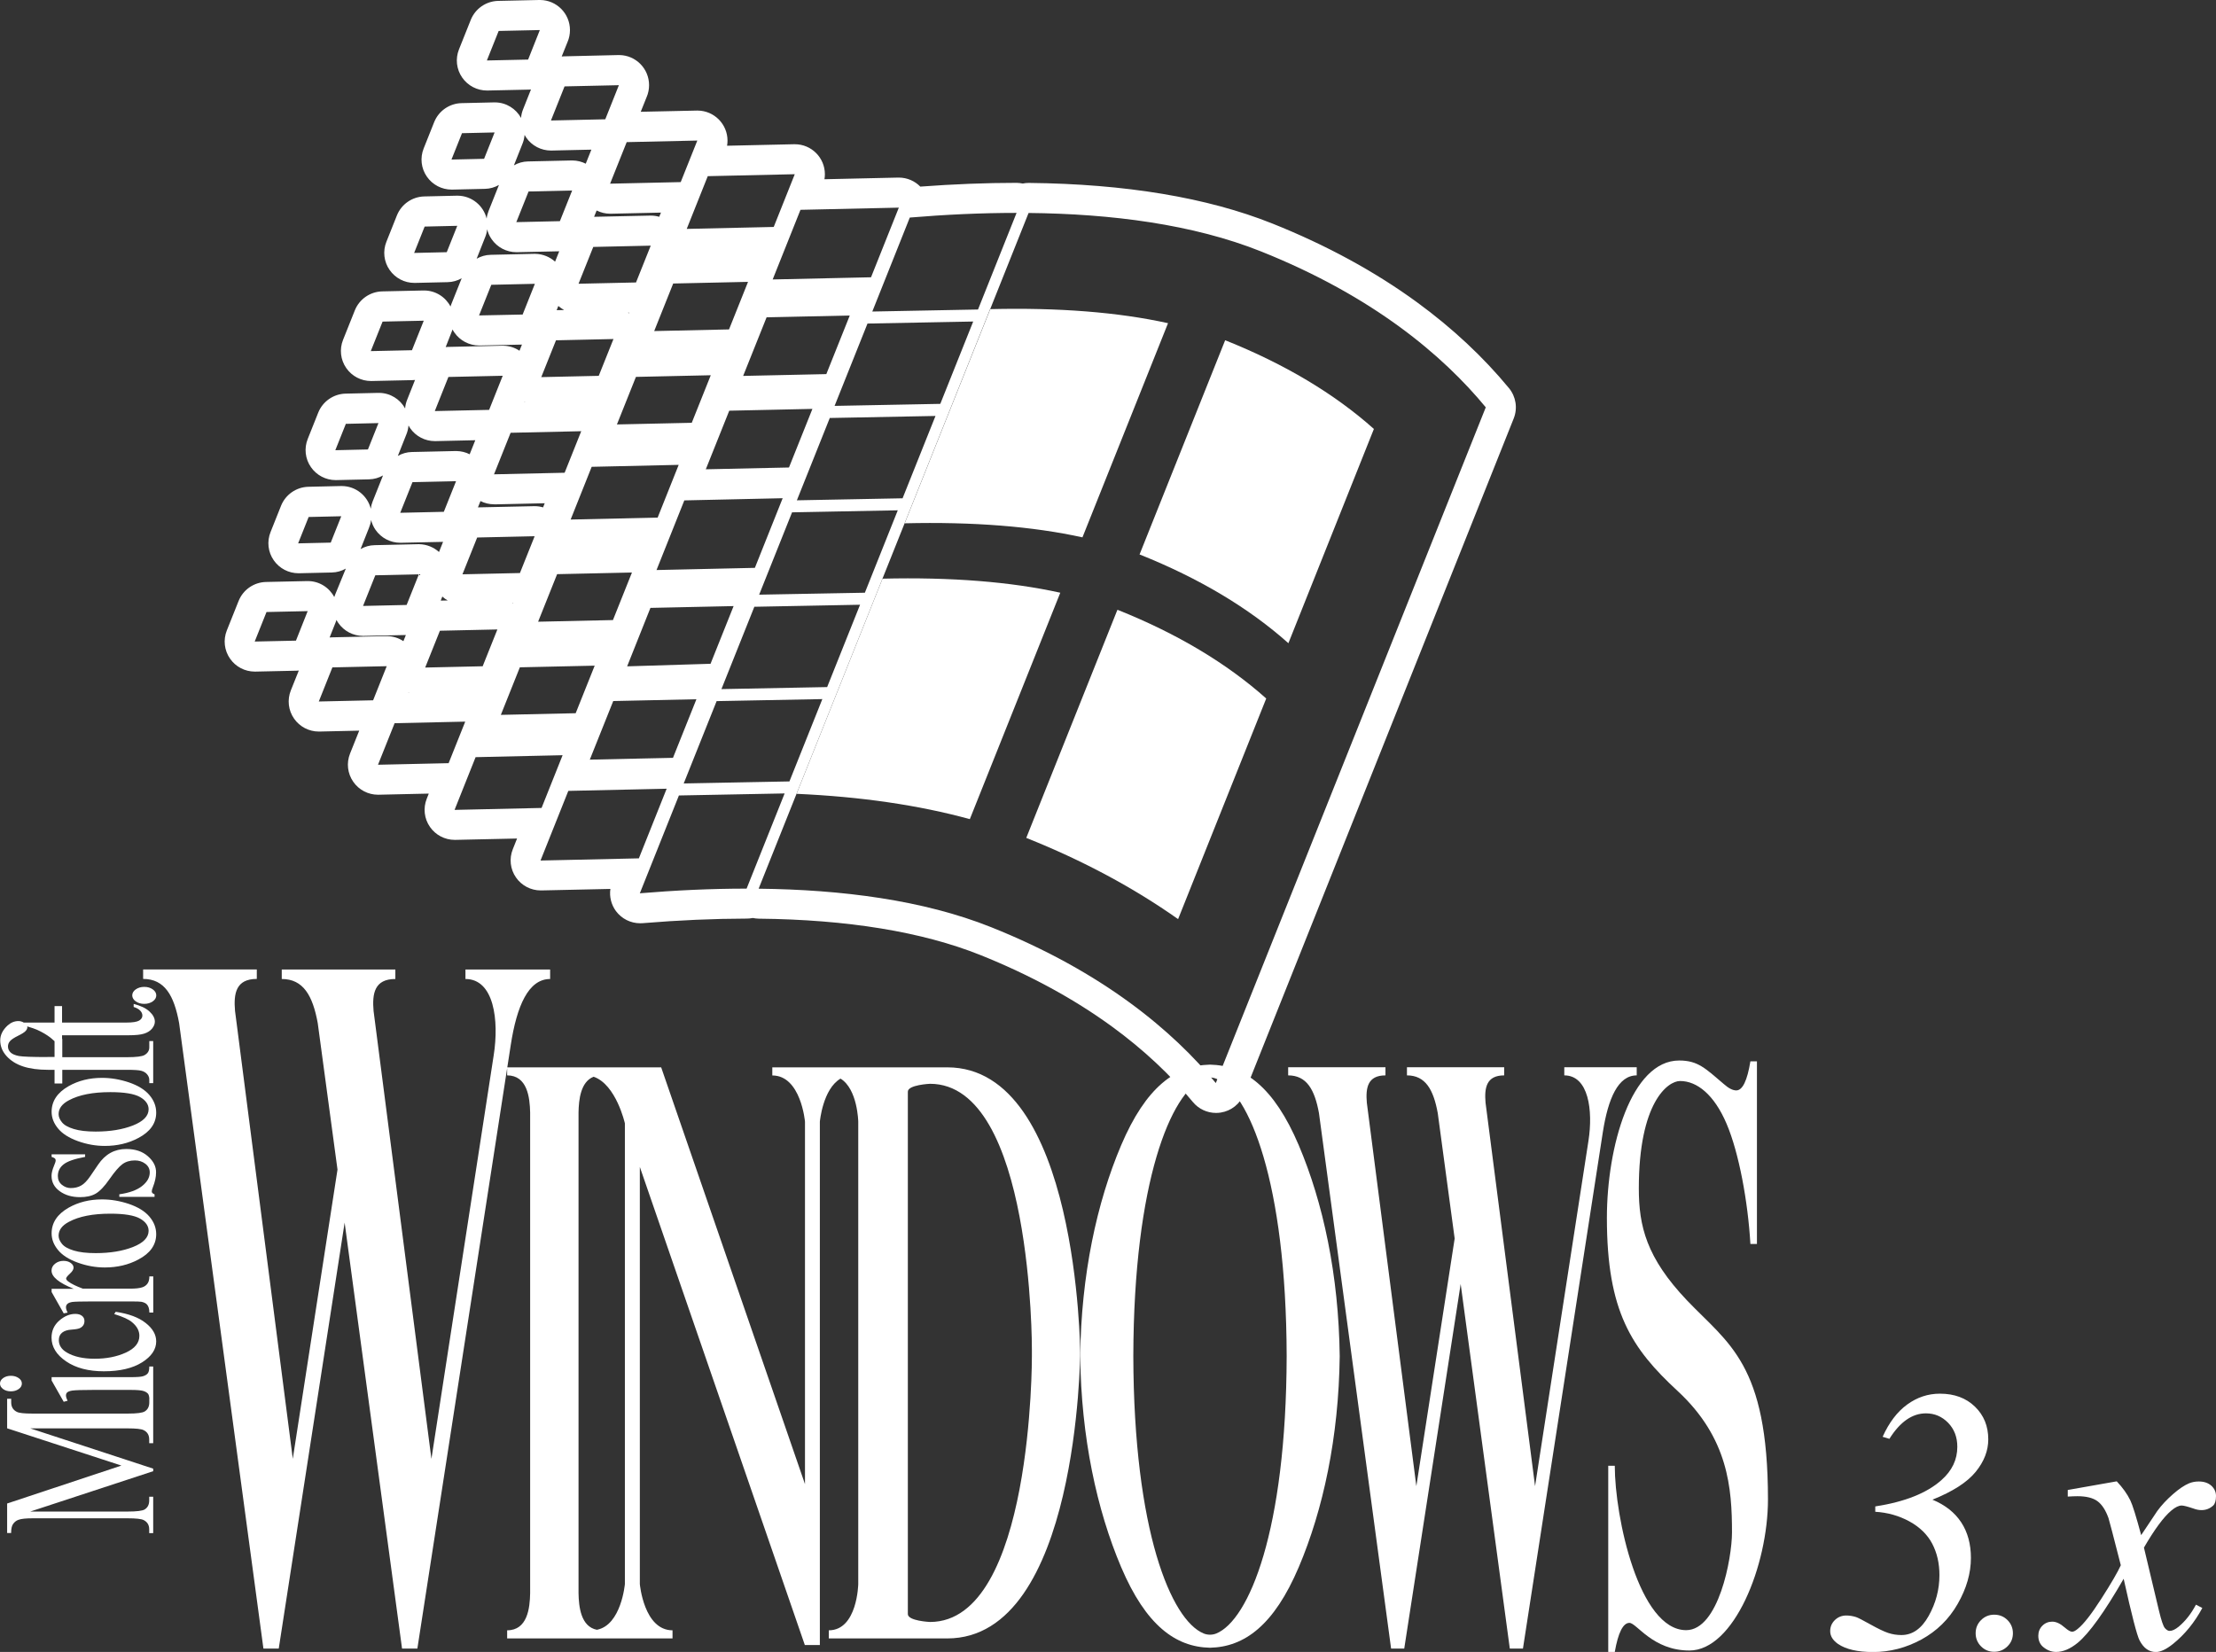 <?xml version="1.0" encoding="utf-8"?>
<!-- Generator: Adobe Illustrator 26.5.0, SVG Export Plug-In . SVG Version: 6.00 Build 0)  -->
<svg version="1.1" id="Layer_1" xmlns="http://www.w3.org/2000/svg" xmlns:xlink="http://www.w3.org/1999/xlink" x="0px" y="0px"
	 viewBox="0 0 2949.4 2199" style="enable-background:new 0 0 2949.4 2199;" xml:space="preserve">
<rect x="0" y="0" width="2949.4" height="2199" fill="#333333" stroke="none"/>
<style type="text/css">
	.st0{display:none;}
	.st1{display:inline;}
	.st2{fill:none;stroke:#231F20;stroke-width:1.902;stroke-miterlimit:10;}
	.st3{fill:#3E96FF;}
	.st4{fill:#FF3C22;}
	.st5{fill:#3C8929;}
	.st6{fill:#FFC200;}
	.st7{fill:none;stroke:#231F20;stroke-width:1.227;stroke-miterlimit:10;}
	.st8{fill:none;stroke:#231F20;stroke-width:1.631;stroke-miterlimit:10;}
	.st9{fill:none;stroke:#231F20;stroke-width:1.551;stroke-miterlimit:10;}
	.st10{fill:none;stroke:#231F20;stroke-width:4.184;stroke-miterlimit:10;}
	.st11{fill:none;stroke:#231F20;stroke-width:4.4;stroke-miterlimit:10;}
	.st12{fill:none;stroke:#231F20;stroke-width:3.807;stroke-miterlimit:10;}
	.st13{fill:#FFFFFF;}
</style>
<g>
	<g>
		<path class="st13" d="M2008.4,516.7c-34.2-41.5-75.3-79.9-122.1-114.1c-56.1-41-121.1-76.4-193-105.1
			c-86.4-34.5-195.3-52.7-323.8-54c-0.1,0-0.3,0-0.4,0c-2.7,0-5.3,0.3-7.8,0.8c-2.6-0.5-5.3-0.8-8.1-0.9c0,0,0,0,0,0c0,0,0,0,0,0
			c0,0,0,0-0.1,0c0,0,0,0,0,0c-40.8,0-83.8,1.7-128.2,5c-7.3-7.4-17.4-12-28.6-12h0c-0.3,0-0.7,0-1,0l-98,2.2
			c0.4-2.2,0.6-4.4,0.6-6.6c0-22.1-17.9-40-40-40h0c-0.3,0-0.7,0-1,0l-89.2,2c0.4-2.2,0.6-4.5,0.6-6.8c0-21.9-17.7-39.8-39.6-40
			c-0.1,0-0.3,0-0.4,0c-0.2,0-0.3,0-0.5,0c0,0,0,0,0,0c0,0,0,0,0,0c-0.2,0-0.3,0-0.5,0l-74.5,1.6l7.9-19.7
			c2.1-4.8,3.2-10.2,3.2-15.8c0-21.9-17.7-39.8-39.6-40c-0.1,0-0.3,0-0.4,0c-0.1,0-0.3,0-0.4,0c-0.2,0-0.4,0-0.6,0L750.5,75
			c-1,0-1.9,0.1-2.9,0.2l7.8-19.4c2.1-4.8,3.2-10.2,3.2-15.8c0-21.9-17.7-39.8-39.6-40c-0.1,0-0.3,0-0.4,0c-0.2,0-0.3,0-0.5,0
			c0,0,0,0,0,0c0,0,0,0,0,0c-0.2,0-0.3,0-0.5,0l-54.7,1.2c-16,0.4-30.3,10.3-36.3,25.2l-15.7,39.3c-5,12.5-3.4,26.6,4.3,37.6
			c7.5,10.8,19.8,17.2,32.9,17.2c0.3,0,0.6,0,0.9,0l54.8-1.2c1,0,1.9-0.1,2.9-0.2l-10.5,26.4c-1.5,3.7-2.4,7.6-2.7,11.5
			c-6.7-12.2-19.7-20.6-34.6-20.7c-0.1,0-0.3,0-0.4,0c-0.1,0-0.3,0-0.4,0c-0.2,0-0.4,0-0.6,0l-43.3,1c-16,0.4-30.3,10.3-36.3,25.2
			l-14,35.1c-5,12.5-3.4,26.6,4.3,37.6c7.5,10.8,19.8,17.2,32.9,17.2c0.3,0,0.6,0,0.9,0l43.4-1c6.7-0.1,13.1-2,18.7-5.2l-13.8,34.6
			c-1.3,3.3-2.2,6.7-2.6,10.2c-4.2-17.3-19.8-30.3-38.4-30.5c-0.1,0-0.3,0-0.4,0c-0.2,0-0.3,0-0.5,0c0,0,0,0,0,0c0,0,0,0,0,0
			c-0.2,0-0.3,0-0.5,0l-43.3,1c-16,0.4-30.3,10.3-36.3,25.2l-14,35.1c-5,12.5-3.4,26.6,4.3,37.6c7.5,10.8,19.8,17.2,32.9,17.2
			c0.3,0,0.6,0,0.9,0l43.4-1c6.7-0.1,13.1-2,18.7-5.2l-13.8,34.5c-0.4,1-0.8,2.1-1.1,3.1c-6.6-12.6-19.8-21.2-34.9-21.3
			c-0.1,0-0.3,0-0.4,0c-0.2,0-0.3,0-0.5,0c0,0,0,0,0,0c0,0,0,0,0,0c-0.2,0-0.3,0-0.5,0l-54.7,1.2c-16,0.4-30.3,10.3-36.3,25.2
			l-15.7,39.3c-5,12.5-3.4,26.6,4.3,37.6c7.5,10.8,19.8,17.2,32.9,17.2c0.3,0,0.6,0,0.9,0l54.8-1.2c1,0,1.9-0.1,2.9-0.2l-10.5,26.4
			c-1.5,3.7-2.4,7.6-2.7,11.5c-6.7-12.2-19.7-20.6-34.6-20.7c-0.1,0-0.3,0-0.4,0c-0.1,0-0.3,0-0.4,0c-0.2,0-0.4,0-0.6,0l-43.3,1
			c-16,0.4-30.3,10.3-36.3,25.2l-14,35.1c-5,12.5-3.4,26.6,4.3,37.6c7.5,10.8,19.8,17.2,32.9,17.2c0.3,0,0.6,0,0.9,0l43.4-1
			c6.7-0.1,13.1-2,18.7-5.2l-13.8,34.6c-1.3,3.2-2.1,6.4-2.5,9.7c-4.3-17.2-19.8-30-38.4-30.2c-0.1,0-0.3,0-0.4,0
			c-0.1,0-0.3,0-0.4,0c-0.2,0-0.4,0-0.6,0l-43.3,1c-16,0.4-30.3,10.3-36.3,25.2l-14,35.1c-5,12.5-3.4,26.6,4.3,37.6
			c7.5,10.8,19.8,17.2,32.9,17.2c0.3,0,0.6,0,0.9,0l43.4-1c6.7-0.1,13.1-2,18.7-5.2L446,791.7c-0.4,1-0.7,2-1.1,3.1
			c-6.6-12.6-19.8-21.2-34.9-21.3c-0.1,0-0.3,0-0.4,0c-0.2,0-0.3,0-0.5,0c0,0,0,0,0,0c0,0,0,0,0,0c-0.2,0-0.3,0-0.5,0l-54.7,1.2
			c-16,0.4-30.3,10.3-36.3,25.2l-15.7,39.3c-5,12.5-3.4,26.6,4.3,37.6c7.5,10.8,19.8,17.2,32.9,17.2c0.3,0,0.6,0,0.9,0l54.8-1.2
			c1,0,1.9-0.1,2.9-0.2L387.1,919c-5,12.5-3.4,26.6,4.3,37.6c7.5,10.8,19.8,17.2,32.9,17.2c0.3,0,0.6,0,0.9,0l52.9-1.2l-12.2,30.5
			c-5,12.5-3.4,26.6,4.3,37.6c7.5,10.8,19.8,17.2,32.9,17.2c0.3,0,0.6,0,0.9,0l66.7-1.5l-2.7,6.8c-5,12.5-3.4,26.6,4.3,37.6
			c7.5,10.8,19.8,17.2,32.9,17.2c0.3,0,0.6,0,0.9,0l82.1-1.8l-5.7,14.3c-5,12.5-3.4,26.6,4.3,37.6c7.5,10.8,19.8,17.2,32.9,17.2
			c0.3,0,0.6,0,0.9,0l91.8-2c-1.5,10.3,1.1,20.9,7.4,29.5c7.6,10.2,19.5,16.2,32.2,16.2c1.1,0,2.2,0,3.3-0.1
			c48.2-4,94.9-6,138.8-6.1c2.7,0,5.3-0.3,7.8-0.8c2.5,0.5,5.1,0.8,7.8,0.9c118.5,1.2,217.7,17.5,294.9,48.3
			c65.7,26.3,124.8,58.4,175.5,95.4c41.4,30.2,77.6,64,107.6,100.4c7.7,9.3,19,14.5,30.9,14.5c2,0,4.1-0.2,6.2-0.5
			c14-2.2,25.7-11.6,31-24.7L2014.7,557C2020.1,543.4,2017.7,528,2008.4,516.7z M644.3,211.4l-43.4,1l14-35.1l43.4-1L644.3,211.4z
			 M594.6,335.7l-43.4,1l14-35.1l43.4-1L594.6,335.7z M489.7,598.3l-43.4,1l14-35.1l43.4-1L489.7,598.3z M440.2,722.3l-43.4,1
			l14-35.1l43.4-1L440.2,722.3z M393.9,852.8L339,854l15.7-39.3l54.8-1.2L393.9,852.8z M1210.9,289.6c46.7-3.9,94.5-6.2,142.1-6.2
			L1301.7,412l-140.7,2.7L1210.9,289.6z M595.9,799.3l-9.3,0.2l2.1-5.4C590.9,796.1,593.3,797.9,595.9,799.3z M590.7,681.3l-58,1.3
			l16.3-40.8l58-1.3L590.7,681.3z M662,837.9l-19.6,49l-76.5,1.7l19.6-49L662,837.9z M615.5,764.5l19.6-49l76.5-1.7l-19.6,49
			L615.5,764.5z M695.6,418.7l-58,1.2l16.3-40.8l58-1.3L695.6,418.7z M698.9,535.6l-0.9,0l0.2-0.5
			C698.5,535.3,698.7,535.5,698.9,535.6z M773.6,574l-22.1,55.3l-94,2.1l22.1-55.3L773.6,574z M750.8,412.7l-9.9,0.2l2.2-5.6
			C745.6,409.4,748.1,411.2,750.8,412.7z M745.2,294.4l-58,1.3l16.3-40.8l58-1.3L745.2,294.4z M816.5,451.3l-19.6,49l-76.5,1.7
			l19.6-49L816.5,451.3z M846.4,501.7l99.6-2.2l-25.3,63.3l-99.6,2.2L846.4,501.7z M835.8,416.2l1.7,0l-0.3,0.8
			C836.7,416.7,836.2,416.5,835.8,416.2z M903.3,618.8l-28,70.2l-115.8,2.6l28-70.2L903.3,618.8z M841.1,762.1l-25.3,63.3l-99.6,2.2
			l25.3-63.3L841.1,762.1z M865.7,809.2l110.7-2.4l-30.7,76.8L834.7,887L865.7,809.2z M873.8,758.8l37-92.7l130.9-2.9l-37,92.7
			L873.8,758.8z M939.4,624.7l31.2-78l110.7-2.4l-31.2,78L939.4,624.7z M989.1,500.4l31.2-78l110.7-2.4l-31.2,78L989.1,500.4z
			 M970.3,438.5l-99.6,2.2l25.3-63.3l99.6-2.2L970.3,438.5z M877.4,288.6c-3.4-1-7-1.6-10.8-1.6c-0.1,0-0.3,0-0.4,0
			c-0.2,0-0.3,0-0.5,0c0,0,0,0,0,0c0,0,0,0,0,0c-0.2,0-0.3,0-0.5,0l-74.5,1.6l3.4-8.4c5.5,2.8,11.7,4.3,18,4.3c0.3,0,0.6,0,0.9,0
			l66.7-1.5L877.4,288.6z M866.1,327l-19.6,49l-76.5,1.7l19.6-49L866.1,327z M658.3,671.4l66.7-1.5l-2.2,5.5c-3.4-1-7-1.6-10.8-1.6
			c-0.1,0-0.3,0-0.4,0c-0.2,0-0.3,0-0.5,0c0,0,0,0,0,0c0,0,0,0,0,0c-0.2,0-0.3,0-0.5,0l-74.5,1.6l3.4-8.4c5.5,2.8,11.7,4.3,18,4.3
			C657.7,671.4,658,671.4,658.3,671.4z M682.9,803l-0.2,0.6c-0.3-0.2-0.6-0.4-0.9-0.5L682.9,803z M691.9,888.3l99.6-2.2l-25.3,63.3
			l-99.6,2.2L691.9,888.3z M816.2,933.2l110.7-2.4l-31.2,78l-110.7,2.4L816.2,933.2z M953.8,933.3l140.7-2.7l-43.8,109.6l-140.7,2.7
			L953.8,933.3z M960.2,917.3l43.8-109.6l140.7-2.7l-43.8,109.6L960.2,917.3z M1010.4,791.6l43.8-109.6l140.7-2.7L1151.1,789
			L1010.4,791.6z M1060.6,666l43.8-109.6l140.7-2.7l-43.8,109.6L1060.6,666z M1110.8,540.3l43.8-109.6l140.7-2.7l-43.8,109.6
			L1110.8,540.3z M1065.4,279.3l130.9-2.9l-37,92.7l-130.9,2.9L1065.4,279.3z M942,234.5l115.8-2.6l-28,70.2L914,304.7L942,234.5z
			 M834.1,189.2l94-2.1L906,242.4l-94,2.1L834.1,189.2z M751.4,115l72.3-1.6l-18.1,45.4l-72.3,1.6L751.4,115z M702.9,79.3L648,80.5
			l15.7-39.3l54.8-1.2L702.9,79.3z M695.1,192.1c1.7-3.9,2.7-8.1,3.1-12.5c0.7,1.2,1.4,2.4,2.2,3.6c7.5,10.8,19.8,17.2,32.9,17.2
			c0.3,0,0.6,0,0.9,0l52.9-1.2l-7.5,18.7c-5.3-2.7-11.2-4.2-17.6-4.3c-0.1,0-0.3,0-0.4,0c-0.2,0-0.3,0-0.5,0c0,0,0,0,0,0
			c0,0,0,0,0,0c-0.2,0-0.3,0-0.5,0l-57.9,1.3c-6.7,0.1-13.1,2-18.7,5.2L695.1,192.1z M645.5,316.3c1.5-3.5,2.5-7.2,2.9-11.1
			c1.1,4.7,3.1,9.2,6,13.3c7.5,10.8,19.8,17.2,32.9,17.2c0.3,0,0.6,0,0.9,0l56.1-1.2l-5.5,13.8c-7-6.3-16.2-10.2-26.4-10.4
			c-0.1,0-0.3,0-0.4,0c-0.2,0-0.3,0-0.5,0c0,0,0,0,0,0c0,0,0,0,0,0c-0.2,0-0.3,0-0.5,0l-57.9,1.3c-6.7,0.1-13.1,2-18.7,5.2
			L645.5,316.3z M600.8,442.6c0.6-1.3,1-2.6,1.5-4c0.7,1.4,1.6,2.8,2.5,4.1c7.5,10.8,19.8,17.2,32.9,17.2c0.3,0,0.6,0,0.8,0
			l56.2-1.2l-3.3,8.2c-6.2-4.2-13.7-6.6-21.7-6.7c-0.1,0-0.3,0-0.4,0c-0.2,0-0.3,0-0.5,0c0,0,0,0,0,0c0,0,0,0,0,0
			c-0.2,0-0.3,0-0.5,0l-72.2,1.6c-1,0-1.9,0.1-2.9,0.2L600.8,442.6z M596.8,501.8l72.3-1.6L651,545.6l-72.3,1.6L596.8,501.8z
			 M548.3,466.2l-54.8,1.2l15.7-39.3l54.8-1.2L548.3,466.2z M540.6,578.9c1.7-3.9,2.7-8.1,3.1-12.5c0.7,1.2,1.4,2.4,2.2,3.6
			c7.5,10.8,19.8,17.2,32.9,17.2c0.3,0,0.6,0,0.9,0l52.9-1.2l-7.5,18.7c-5.3-2.7-11.3-4.2-17.6-4.3c-0.1,0-0.3,0-0.4,0
			c-0.1,0-0.3,0-0.4,0c-0.2,0-0.4,0-0.6,0l-57.9,1.3c-6.7,0.1-13.1,2-18.7,5.2L540.6,578.9z M491,702.9c1.4-3.4,2.4-6.9,2.9-10.7
			c1.2,4.6,3.1,9.1,5.9,13.1c7.5,10.8,19.8,17.2,32.9,17.2c0.3,0,0.6,0,0.9,0l56.1-1.2l-5.4,13.5c-7-6.3-16.2-10.2-26.4-10.4
			c-0.1,0-0.3,0-0.4,0c-0.2,0-0.3,0-0.5,0c0,0,0,0,0,0c0,0,0,0,0,0c-0.2,0-0.3,0-0.5,0l-57.9,1.3c-6.7,0.1-13.1,2-18.7,5.2
			L491,702.9z M541.2,805.3l-58,1.3l16.3-40.8l58-1.3L541.2,805.3z M544.5,922.2l-0.9,0l0.2-0.5C544,921.9,544.3,922.1,544.5,922.2z
			 M446.4,829.2c0.6-1.3,1-2.6,1.4-4c0.7,1.4,1.6,2.8,2.5,4.1c7.5,10.8,19.8,17.2,32.9,17.2c0.3,0,0.6,0,0.9,0l56.1-1.2l-3.3,8.2
			c-6.2-4.2-13.7-6.6-21.7-6.7c-0.1,0-0.3,0-0.4,0c-0.2,0-0.3,0-0.5,0c0,0,0,0,0,0c0,0,0,0,0,0c-0.2,0-0.3,0-0.5,0l-72.2,1.6
			c-1,0-1.9,0.1-2.9,0.2L446.4,829.2z M496.6,932.2l-72.3,1.6l18.1-45.4l72.3-1.6L496.6,932.2z M597.1,1015.9l-94,2.1l22.1-55.3
			l94-2.1L597.1,1015.9z M605,1078.1l28-70.2l115.8-2.6l-28,70.2L605,1078.1z M850.3,1142.6l-130.9,2.9l37-92.7l130.9-2.9
			L850.3,1142.6z M993.7,1182.9c-47.6,0-95.4,2.3-142.1,6.2l52-130.2l140.7-2.7L993.7,1182.9z M1618.2,1441.7
			c-56.9-69-149.7-147.8-299.1-207.5c-90.3-36.1-198.9-50-309.4-51.2l50.4-126.2l0,0l114.4-286.4l0,0l29.5-73.8c0,0,0,0,0,0
			l113.8-285.1c0,0,0.1,0,0.1,0l51.1-128c110.4,1.1,219,15.1,309.4,51.2c149.4,59.7,242.2,138.5,299.1,207.5L1618.2,1441.7z"/>
		<path class="st13" d="M1630.6,453l-113.9,285.1c0.2,0.1,0.4,0.2,0.6,0.2c78.8,31.5,144.9,71,197.5,117.9L1828.6,571
			c-52.6-46.9-118.7-86.4-197.5-117.9C1630.9,453.1,1630.7,453,1630.6,453z"/>
		<path class="st13" d="M1440.7,715.3l1.4-3.5l112.5-281.6c-66.1-14.6-145.9-20.9-236.6-18.7l-113.9,285.1
			C1294.7,694.4,1374.5,700.7,1440.7,715.3z"/>
		<path class="st13" d="M1487.2,811.8l-121.3,303.6c0.2,0.1,0.4,0.2,0.6,0.2c74.8,29.9,142.1,66,201.5,107.9l117.3-293.7
			c-52.6-46.9-118.7-86.4-197.5-117.9C1487.6,812,1487.4,811.9,1487.2,811.8z"/>
		<path class="st13" d="M1295.6,1078.4L1411.2,789c-66.1-14.6-145.9-20.9-236.6-18.7l-114.4,286.4c85.4,3.8,162.4,15,230.6,33.7
			L1295.6,1078.4z"/>
	</g>
	<g>
		<path class="st13" d="M196.7,1828.1c-1.3,1.7-3.4,2.9-6.1,3.8c-2.7,0.9-8.2,1.3-16.4,1.3H68.7v4.5l16.1,28.3l5.2-1.4
			c-1.4-2.7-2.2-5.1-2.2-7c0-1.8,0.6-3.2,1.8-4.2c1.2-1,3.3-1.8,6.4-2.3c4.2-0.6,13.4-0.9,27.7-0.9h50.6c8.1,0,13.6,0.5,16.5,1.4
			c2.9,0.9,4.9,2.2,6.2,3.7c1,1.3,1.6,3.5,1.8,6.7h-0.1v4.8c0,5.5-2,9.5-6,12c-3,1.9-10.4,2.9-22.4,2.9h-127
			c-10.9,0-17.9-0.7-20.9-2.3c-5-2.5-7.5-6.7-7.5-12.6v-4.8H9.5v39.3l152.1,49.6L9.5,2001.4v39.3h5.3c0-5.7,0.9-9.8,2.8-12.3
			c1.9-2.6,4.2-4.3,7-5.3c3.8-1.4,10-2,18.6-2h127c10.9,0,17.9,0.8,20.9,2.3c5,2.5,7.5,6.6,7.5,12.5v4.9h5.3v-48.4h-5.3v4.9
			c0,5.5-2,9.5-6,12c-3,1.8-10.4,2.8-22.4,2.8H40.3l163.6-53.7v-3.4l-163.6-53.6h129.9c10.9,0,17.9,0.8,20.9,2.3
			c5,2.4,7.5,6.6,7.5,12.5v4.9h5.3v-56.5v-2.5v-43.1h-5.2C198.7,1823.4,198.1,1826.4,196.7,1828.1z"/>
		<path class="st13" d="M24.8,1849.1c2.9-2,4.3-4.5,4.3-7.4c0-2.9-1.4-5.3-4.3-7.3c-2.9-2-6.3-3-10.3-3c-4,0-7.4,1-10.3,3
			c-2.8,2-4.2,4.5-4.2,7.3c0,2.9,1.4,5.4,4.2,7.4c2.8,2,6.2,3,10.3,3C18.5,1852.1,21.9,1851.1,24.8,1849.1z"/>
		<path class="st13" d="M2245.3,1731c-54.1-56.9-64.1-99-64.1-149c0-114.6,38.6-143,54.9-143c22.6,0,45.4,18.2,61.9,56.9
			c16.5,38.7,28.4,103.5,31.7,160h8.7v-243.1h-8.7c-4.2,25.8-10.5,38.7-18.8,38.7c-4.7,0-10.2-2.8-16.5-8.4
			c-24.6-20.9-34.5-31.4-59.5-31.4c-63.8,0-96.2,114.6-96.2,209.5c0,124.8,32.9,173.8,94.1,230.4c67.7,62.6,72.4,129.8,72.4,188.5
			c0,34.2-17.9,129.9-61,129.9c-62.9,0-95-150.5-95-218.8h-8.7V2199h8.7c4.5-25.8,11.1-38.7,19.5-38.7c9.6,0,30.9,36.8,79.8,36.8
			c59.2,0,104.6-113,104.6-201.2C2353,1815,2300.3,1788.7,2245.3,1731z"/>
		<g>
			<path class="st13" d="M72.6,1442.3h10.3v-18.2h86.3c9.4,0,15.7,0.4,18.9,1.3c3.2,0.9,5.8,2.4,7.7,4.7c1.9,2.3,2.9,4.7,2.9,7.5
				v4.2h5.2v-56h-5.2v8.5c0,4.2-2.1,7.6-6.3,10.1c-3.2,1.9-11,2.9-23.2,2.9H82.9V1383h-0.3v-4.9h88.3c9.5,0,16.5-0.7,21-2.2
				c4.5-1.4,8-3.7,10.5-6.7c2.4-3,3.7-6.1,3.7-9.2c0-4.6-2.4-9.2-7.1-13.5c-4.7-4.4-11.8-7.8-21.1-10.1v4c3.8,1.2,6.7,2.8,8.7,4.9
				c2,2.1,2.9,4.3,2.9,6.6c0,2.7-1.5,5-4.4,6.7c-3,1.7-8.7,2.6-17.2,2.6H82.6v-21.9h-10v21.9h-41c-2.2-1.3-4.6-2-7-2
				c-5.4,0-10.2,2-14.5,5.9c-6.5,6-9.8,12.6-9.8,19.8c0,7.7,2.8,14.7,8.4,20.9c5.6,6.2,12.9,10.8,22,13.8c9.1,3,20.2,4.5,33.3,4.5
				h8.6V1442.3z M63.1,1407.1c-20.5,0-33.1-0.5-38.1-1.4c-4.9-1-8.6-2.5-10.9-4.7c-2.3-2.2-3.5-4.8-3.5-8c0-2.6,0.9-5,2.7-7.1
				c1.8-2.1,5.3-4.4,10.5-7c5.2-2.5,8.6-4.7,10.2-6.4c1.6-1.7,2.4-3.4,2.4-5c0-0.4-0.1-0.8-0.2-1.2c6,1.8,10.4,3.3,13.1,4.5
				c6.9,3.1,12.8,6.6,17.9,10.5c2,1.6,3.8,3.2,5.4,4.7v21H63.1z"/>
			<path class="st13" d="M180.7,1333c3.1,2.2,6.8,3.3,11.3,3.3c4.4,0,8.1-1.1,11.3-3.3c3.1-2.2,4.7-4.9,4.7-8c0-3.1-1.6-5.8-4.7-8
				c-3.1-2.2-6.9-3.3-11.3-3.3s-8.1,1.1-11.3,3.3c-3.1,2.2-4.7,4.9-4.7,8.1C176.1,1328.1,177.6,1330.8,180.7,1333z"/>
			<path class="st13" d="M193.9,1761.1c-9.3-7.4-22.6-12.3-39.9-14.9l-2,3c11.6,3.6,19.6,7.2,23.9,11c6.4,5.3,9.6,11.3,9.6,18
				c0,9.4-6,16.8-18,22.3c-12,5.5-25.8,8.2-41.5,8.2c-15.4,0-27.8-2.8-37.1-8.3c-7.1-4.2-10.6-9.7-10.6-16.5c0-4.2,1.4-7.5,4.3-9.9
				c3-2.4,7.3-3.8,12.9-4.1c5.6-0.4,9.5-1.1,11.5-2.3c3.6-2,5.4-5.1,5.4-9.1c0-3-1.1-5.3-3.4-7c-2.2-1.7-5.2-2.5-8.8-2.5
				c-7.4,0-14.5,3-21.3,8.9c-6.8,5.9-10.3,13.5-10.3,22.7c0,12.3,6.5,22.8,19.4,31.6c12.9,8.8,29.7,13.2,50.3,13.2
				c21.3,0,38.2-4,50.8-11.9c12.5-7.9,18.8-17.2,18.8-27.9C207.9,1776.6,203.3,1768.5,193.9,1761.1z"/>
			<path class="st13" d="M93,1695.5c3.3-3,4.9-5.7,4.9-8c0-2.5-1.3-4.6-3.9-6.4c-2.6-1.8-5.7-2.7-9.5-2.7c-4.2,0-7.9,1.2-11.1,3.7
				c-3.2,2.5-4.8,5.6-4.8,9.3c0,8.3,9.8,16.3,29.5,24.2H68.7v4.3l16.1,28.4l5.2-1c-1.4-2.7-2.2-5.1-2.2-7.2c0-1.8,0.7-3.3,2-4.5
				c1.3-1.2,3.5-2,6.4-2.5c2.9-0.4,12-0.7,27.3-0.7h50.9c7.6,0,12.3,0.2,13.9,0.5c3.3,0.7,5.8,1.9,7.3,3.6c2.1,2.3,3.2,5.9,3.2,10.7
				h5.2v-48.1h-5.2c0,4.2-0.9,7.5-2.6,9.7c-1.7,2.3-3.9,3.8-6.5,4.7c-3.7,1.3-9.2,1.9-16.5,1.9h-62.9c-9-3.3-15.4-6.5-19.4-9.5
				c-1.9-1.4-2.9-2.8-2.9-4C88,1700.7,89.7,1698.5,93,1695.5z"/>
			<path class="st13" d="M171.5,1602.6c-12-4-23.9-6-35.7-6c-16.7,0-31.5,3.7-44.4,11c-15.1,8.6-22.7,20-22.7,34.2
				c0,7.8,2.8,15.2,8.5,22.1c5.7,7,14.5,12.6,26.4,16.9c11.9,4.3,23.9,6.4,35.9,6.4c16.5,0,31.5-3.5,44.7-10.6
				c15.8-8.3,23.7-19.6,23.7-33.7c0-8.7-3.1-16.5-9.2-23.6C192.6,1612.2,183.5,1606.7,171.5,1602.6z M176.9,1660
				c-13.9,5.4-30.3,8.1-49.5,8.1c-11.9,0-21.6-1.1-29.1-3.4c-7.6-2.3-12.8-5.2-15.8-8.9c-3-3.7-4.5-7.3-4.5-10.9
				c0-7.5,4.6-13.7,13.8-18.5c13.4-7.2,31.7-10.8,55.1-10.8c18.6,0,31.8,2.2,39.4,6.5c7.6,4.3,11.5,9.8,11.5,16.4
				C197.7,1647.4,190.8,1654.5,176.9,1660z"/>
			<path class="st13" d="M196.9,1539.2c-7.3-6.5-16.9-9.7-28.9-9.7c-15.5,0-28,6.9-37.4,20.8l-10.2,15c-4.4,6.5-8.6,10.8-12.5,12.9
				c-3.8,2.2-8.4,3.3-13.8,3.3c-4.3,0-8.2-1.5-11.8-4.4c-3.5-2.9-5.3-6.8-5.3-11.6c0-6.3,2.5-11.5,7.6-15.5
				c5.1-4.1,14.6-7.4,28.7-10v-3.4H68.7v3.4c2.3,0.8,3.8,1.5,4.4,2.2c0.7,0.6,1,1.5,1,2.6c0,1.2-0.7,3.5-2.2,7
				c-2.2,5.3-3.3,9.7-3.3,13.4c0,8.4,3.6,15.2,10.9,20.5c7.3,5.3,16.3,7.9,27.1,7.9c8.3,0,15.2-1.5,20.6-4.6
				c5.5-3.1,11.8-9.6,18.6-19.5c6.9-9.9,12.6-16.5,17.1-19.8c4.5-3.3,10-5,16.6-5c5.4,0,10.1,1.5,14,4.5c3.9,3,5.8,6.8,5.8,11.5
				c0,6.7-3.4,12.7-10.2,18.1c-6.8,5.4-16.9,9.1-30.3,11v3.4h46.9v-3.4c-2.5-0.9-3.7-2.1-3.7-3.7c0-1.4,0.5-3.3,1.4-5.5
				c2.9-7.4,4.3-13.9,4.3-19.7C207.9,1552.9,204.3,1545.7,196.9,1539.2z"/>
			<path class="st13" d="M171.5,1440.8c-12-4-23.9-6-35.7-6c-16.7,0-31.5,3.7-44.4,11c-15.1,8.6-22.7,20-22.7,34.2
				c0,7.8,2.8,15.2,8.5,22.1c5.7,7,14.5,12.6,26.4,16.9c11.9,4.3,23.9,6.4,35.9,6.4c16.5,0,31.5-3.5,44.7-10.6
				c15.8-8.3,23.7-19.6,23.7-33.7c0-8.7-3.1-16.5-9.2-23.6C192.6,1450.4,183.5,1444.9,171.5,1440.8z M176.9,1498.2
				c-13.9,5.4-30.3,8.1-49.5,8.1c-11.9,0-21.6-1.1-29.1-3.4c-7.6-2.3-12.8-5.2-15.8-8.9c-3-3.7-4.5-7.3-4.5-10.9
				c0-7.5,4.6-13.7,13.8-18.5c13.4-7.2,31.7-10.8,55.1-10.8c18.6,0,31.8,2.2,39.4,6.5c7.6,4.3,11.5,9.8,11.5,16.4
				C197.7,1485.6,190.8,1492.7,176.9,1498.2z"/>
			<path class="st13" d="M1260.8,1420.8h-74.2h-13.1h-38.8h-31.5h-19.6h-4.6h-51.1v10.8c38.1,0,43.5,61.5,43.5,61.5v482.5
				l-191.4-554.8h-28.1h-16.4H835h-3.3h-31.1h-21.3H770h-25.2h-14h-25.2h-30.4l4.6-29.8h0c8-51.8,23.4-87.8,52.4-87.8l0-12.6h-47.5
				h-17.7h-47.5l0,12.6c38,0,44.9,54.8,37.6,101.5l0,0L574.2,1942L501,1375.1l0,0c0,0,0,0,0,0l-3.8-29.4c-2-23.2,1.2-42.5,29-42.5
				l0-12.6h-56.9h-8.2h-21h-6.1H375l0,12.6c28.6,0,41.2,22,47.9,58.7l26.3,195l-59.5,385l-73.1-566.9l0,0c0,0,0,0,0-0.1l-3.8-29.3
				c-2-23.2,1.2-42.5,29-42.5l0-12.6h-55.3h-9.9h-21h-4.4h-60.7l0,12.6c28.6,0,41.2,22,47.9,58.8l112.2,832.6v0H371h0l87.7-567
				l76.4,567l0,0h0h20.4h0L675,1422l0,9.5c26.8,0,30.2,29.2,30.6,49.6v639.5c-0.3,20.3-3.7,49.6-30.6,49.6l0,10.8h30.6H770h18.3
				h51.1h4.6h51.1v-10.8c-38.1,0-43.5-61.5-43.5-61.5v-555.3l219.6,636.4v0h20v-62.4v0v-93.8v0v-540.5c0,0,3.8-43.4,27.5-57.3
				c22.8,13.9,23.6,57.3,23.6,57.3v615.6c0,0-1.2,61.5-39.2,61.5v10.8h50.8h32.7h74.2c174.6,0,176.9-380.1,176.9-380.1
				S1435.4,1420.8,1260.8,1420.8z M831.7,2108.6c0,0-4.8,54.7-37.3,60.9c-21.2-4.2-24.1-30.3-24.4-49v-639.5
				c0.3-17.3,2.8-41,20.1-47.7c30,10.4,41.6,62,41.6,62.1v0l0,0V2108.6z M1237.8,2159.1c0,0-29.5-1.3-29.5-10.5v-695.4
				c0-9.2,29.5-10.5,29.5-10.5c137,0,135.6,353.6,135.6,353.6v9.4C1373.4,1805.5,1374.8,2159.1,1237.8,2159.1z"/>
		</g>
		<path class="st13" d="M1610.4,1417.2c-45.8,1-85.2,29.7-118.2,107.3c-32.4,76.3-53.2,172.6-54.5,280.8
			c1.3,108.2,22.1,204.5,54.5,280.8c33,77.6,72.4,106.3,118.2,107.3c45.8-1,85.2-29.7,118.2-107.3c32.4-76.3,53.2-172.6,54.5-280.8
			c-1.3-108.2-22.1-204.5-54.5-280.8C1695.6,1446.9,1656.2,1418.1,1610.4,1417.2z M1618.9,2174.4c-5.4,2.2-11.5,2.2-16.9,0
			c-43.2-17.8-93-136.2-93.6-369.2c0.6-233,50.4-351.4,93.6-369.2c5.4-2.2,11.5-2.2,16.9,0c43.2,17.8,93,136.2,93.6,369.2
			C1711.9,2038.3,1662.1,2156.6,1618.9,2174.4z"/>
		<path class="st13" d="M2178.4,1431.5v-10.8h-40.6h-15.1H2082l0,10.8c32.5,0,38.4,46.9,32.2,86.9l0,0l-71.1,459.9l-65.9-510.4
			c-1.7-19.8,1-36.4,24.8-36.4l0-10.8h-48.7h-7h-17.9h-5.2h-50.6v10.8c24.5,0,35.3,18.8,41,50.3l22.5,166.9l-51,329.6l-65.9-510.4
			c-1.7-19.8,1-36.4,24.8-36.4l0-10.8h-47.3h-8.5h-17.9h-3.8h-52l0,10.8c24.5,0,35.3,18.8,41,50.3l96,712.7v0l0,0h17.5h0l75.1-485.3
			l65.4,485.3v0h0h17.5h0l106.4-687.9l0,0C2140.4,1462.3,2153.6,1431.5,2178.4,1431.5z"/>
		<path class="st13" d="M2629.6,1959.2c11.2-13.8,16.7-28.2,16.7-43.2c0-17.6-5.9-32.1-17.8-43.6c-11.9-11.5-27.4-17.2-46.6-17.2
			c-15.8,0-30.3,4.8-43.6,14.5c-13.3,9.7-24.1,24-32.6,42.9l9,2.7c14.2-22.6,30.4-33.9,48.6-33.9c11.6,0,21.4,4.2,29.6,12.6
			c8.1,8.4,12.2,19,12.2,31.9c0,17.1-7,31.8-21,44.2c-19.4,17.4-48.8,29.1-88.2,35.2v7.1c16.4,1,31.6,5.3,45.4,12.8
			c13.8,7.6,24,17.5,30.4,29.7c6.4,12.2,9.6,26.1,9.6,41.8c0,19.2-4.8,37.3-14.3,54.3c-9.5,17-21.6,25.5-36.3,25.5
			c-6,0-11.9-0.9-17.6-2.8c-5.7-1.9-13.6-5.7-23.8-11.4c-10.2-5.7-16.6-9-19.2-9.8c-4.2-1.3-8.5-2-12.7-2c-6,0-11.1,2-15.3,6.1
			c-4.2,4.1-6.2,9-6.2,14.7c0,6.5,3.5,12.2,10.5,17.1c10.6,7.2,26.1,10.7,46.6,10.7c22.5,0,43.9-5.6,64.4-16.7
			c20.4-11.2,36.5-26.9,48.2-47.4c11.7-20.4,17.6-40.8,17.6-61.2c0-18.4-4.3-34.2-12.9-47.3c-8.6-13.1-21.4-23.2-38.3-30.2
			C2599.2,1985.4,2618.4,1973,2629.6,1959.2z"/>
		<path class="st13" d="M2654.2,2149.4c-6.8,0-12.7,2.4-17.5,7.2c-4.8,4.8-7.2,10.6-7.2,17.5c0,6.8,2.4,12.7,7.2,17.5
			c4.8,4.8,10.6,7.2,17.5,7.2c6.8,0,12.7-2.4,17.6-7.2s7.3-10.6,7.3-17.5c0-6.8-2.4-12.7-7.2-17.5
			C2667.1,2151.8,2661.2,2149.4,2654.2,2149.4z"/>
		<path class="st13" d="M2889.8,2010.9c5.4-4.6,10-6.8,13.9-6.8c2.6,0,7.7,1.3,15.4,3.9c3.9,1.5,7.6,2.2,11,2.2
			c5.9,0,11.1-2,15.6-6.1c2.4-2.3,3.7-6.5,3.7-12.7c0-5.4-2.1-9.9-6.2-13.7c-4.2-3.7-9.7-5.6-16.7-5.6c-4.7,0-9,0.8-12.9,2.4
			c-6.2,2.6-13.4,7.4-21.5,14.5c-8.1,7.1-15.1,14.5-20.8,22.3l-21.5,32.2c-6.7-24.9-11.5-40.3-14.4-46.2
			c-4.1-8.5-10.1-16.9-18.1-25.4l-65.2,11.5v8.8c4.9-0.3,9.2-0.5,12.9-0.5c11.7,0,20.6,2.2,26.6,6.6c6,4.4,10.9,11.9,14.7,22.5
			c0.8,2.3,6.3,23.2,16.4,62.8c-4.1,9.1-12.7,23.9-25.9,44.5s-23.6,33.9-31.3,40.1c-3.1,2.6-5.6,3.9-7.6,3.9c-2.3,0-5.5-1.9-9.8-5.6
			c-5.9-5.2-11.4-7.8-16.6-7.8c-5.2,0-9.6,1.8-13.2,5.4c-3.6,3.6-5.4,8.1-5.4,13.4c0,6,2,10.8,5.9,14.4c5.4,4.7,11.3,7.1,17.8,7.1
			c9.3,0,18.9-4.1,28.8-12.2c15.3-12.7,35.7-41.1,61.1-85.2c10.7,48.4,17.8,75.7,21.2,82.1c5.4,10.3,12.6,15.4,21.7,15.4
			c6.2,0,13.8-3.6,22.7-10.7c15.8-12.7,28.8-28.7,39.1-47.9l-8.5-4.4c-6.4,12.1-14,21.8-23,29.3c-4.6,3.7-8.5,5.6-12,5.6
			c-2.1,0-4.2-1.3-6.4-3.8c-2.1-2.5-4.7-10.2-7.8-23.1l-20-84C2867.6,2035.8,2879.7,2019.4,2889.8,2010.9z"/>
	</g>
</g>
</svg>

